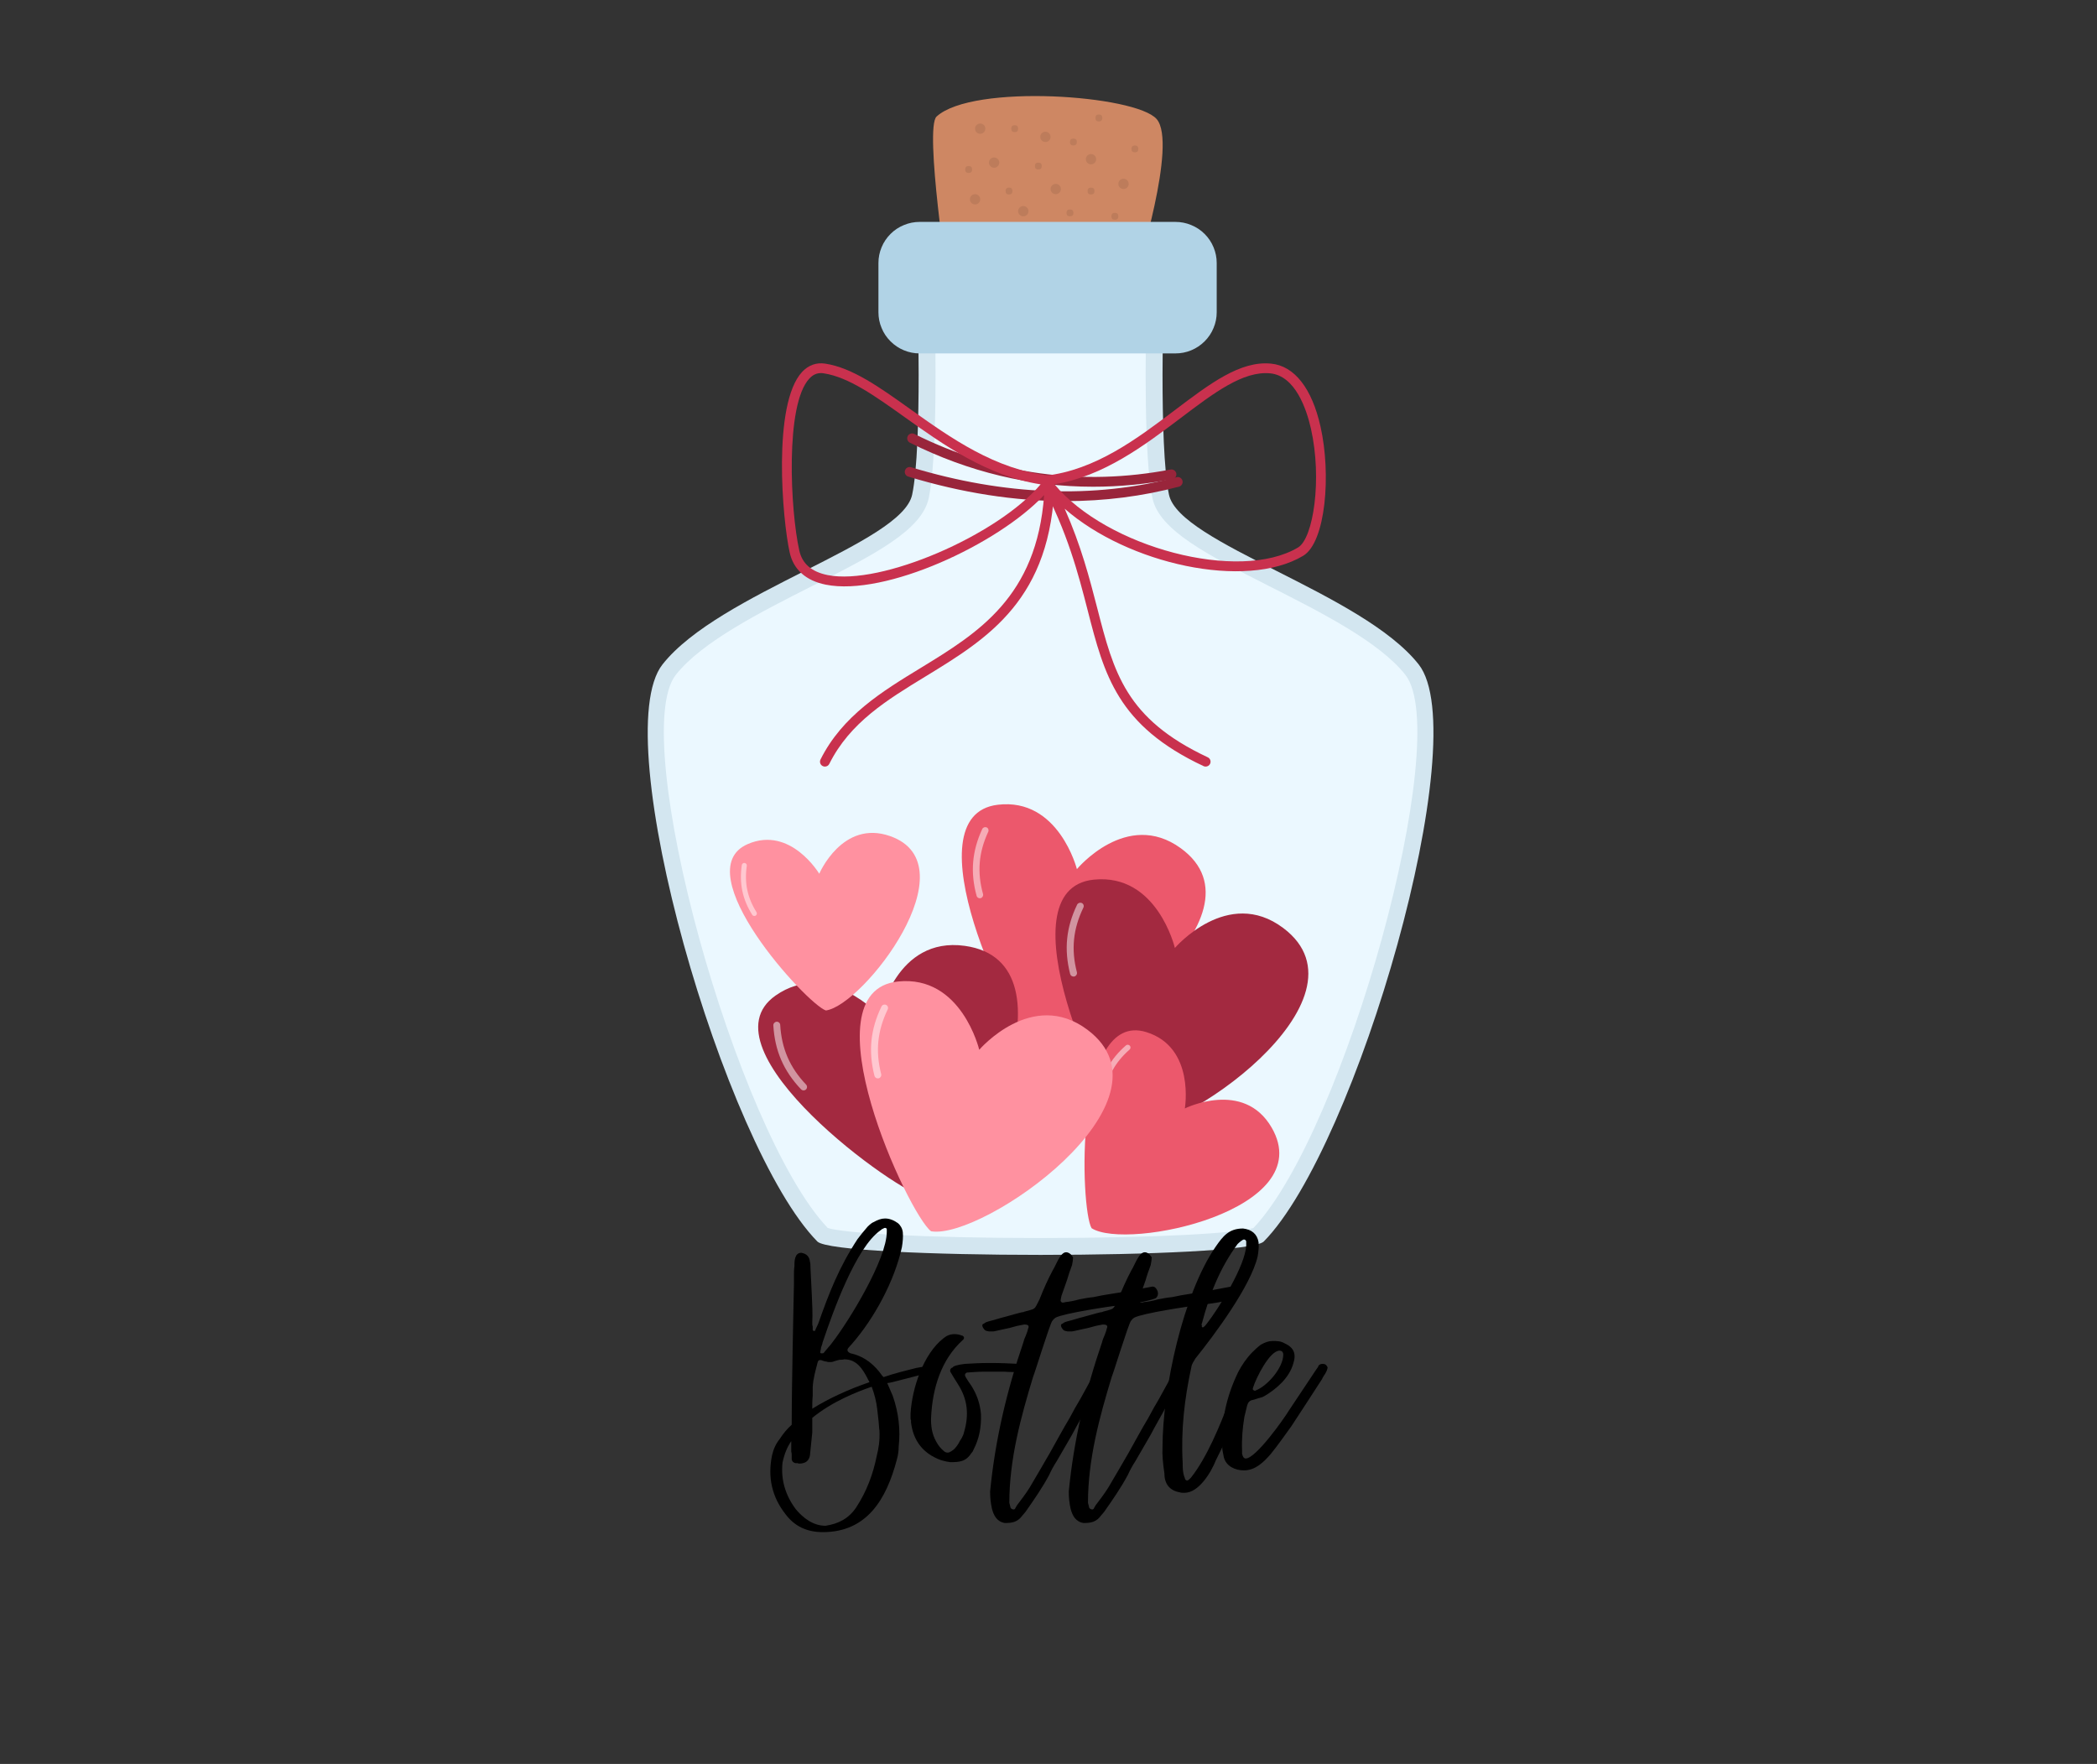 <svg xmlns="http://www.w3.org/2000/svg" xmlns:xlink="http://www.w3.org/1999/xlink" width="170" zoomAndPan="magnify" viewBox="0 0 127.5 107.25" height="143" preserveAspectRatio="xMidYMid meet" version="1.0"><rect x="0" y="0" width="127.5" height="107.25" fill="#333333" stroke="none"/><defs><g/><clipPath id="b555d095d6"><path d="M 56 5.07 L 71 5.07 L 71 18 L 56 18 Z M 56 5.07 " clip-rule="nonzero"/></clipPath><clipPath id="7758ca0090"><path d="M 39 17 L 88 17 L 88 76.57 L 39 76.57 Z M 39 17 " clip-rule="nonzero"/></clipPath></defs><g clip-path="url(#b555d095d6)"><path fill="#ce8763" d="M 57.668 17.488 C 57.668 17.488 56.191 7.777 56.945 7.086 C 59.148 5.07 69.07 5.781 70.328 7.242 C 71.605 8.723 69.109 16.609 69.109 16.609 Z M 57.668 17.488 " fill-opacity="1" fill-rule="nonzero"/></g><g clip-path="url(#7758ca0090)"><path fill="#d3e6f0" d="M 86.258 40.398 C 82.805 36.02 71.703 33.047 71.074 30.074 C 70.449 27.102 70.762 17.715 70.762 17.715 L 55.777 17.715 C 55.777 17.715 56.09 27.102 55.461 30.074 C 54.836 33.047 43.734 36.02 40.281 40.398 C 36.828 44.781 44.047 69.734 49.695 75.484 C 50.762 76.57 75.773 76.57 76.84 75.484 C 82.492 69.734 89.707 44.781 86.258 40.398 Z M 86.258 40.398 " fill-opacity="1" fill-rule="nonzero"/></g><path fill="#ebf8ff" d="M 63.27 75.273 C 56.016 75.273 51.273 74.965 50.328 74.664 C 44.758 68.785 38.137 44.777 41.09 41.031 C 42.672 39.023 46.234 37.223 49.375 35.633 C 53.105 33.742 56.051 32.254 56.469 30.285 C 56.992 27.801 56.895 21.309 56.832 18.738 L 69.707 18.738 C 69.645 21.309 69.547 27.801 70.07 30.285 C 70.488 32.254 73.434 33.742 77.16 35.633 C 80.305 37.223 83.867 39.023 85.449 41.031 C 88.402 44.777 81.777 68.785 76.211 74.664 C 75.266 74.965 70.523 75.273 63.27 75.273 Z M 63.27 75.273 " fill-opacity="1" fill-rule="nonzero"/><path fill="#b1d3e6" d="M 55.918 13.492 L 71.469 13.492 C 71.801 13.492 72.121 13.555 72.43 13.684 C 72.734 13.809 73.008 13.988 73.242 14.223 C 73.477 14.457 73.66 14.73 73.785 15.035 C 73.914 15.344 73.977 15.66 73.977 15.992 L 73.977 18.984 C 73.977 19.316 73.914 19.637 73.785 19.941 C 73.66 20.25 73.477 20.52 73.242 20.754 C 73.008 20.988 72.734 21.172 72.43 21.297 C 72.121 21.426 71.801 21.488 71.469 21.488 L 55.918 21.488 C 55.586 21.488 55.266 21.426 54.957 21.297 C 54.652 21.172 54.379 20.988 54.145 20.754 C 53.91 20.52 53.727 20.25 53.602 19.941 C 53.473 19.637 53.41 19.316 53.41 18.984 L 53.41 15.992 C 53.41 15.66 53.473 15.344 53.602 15.035 C 53.727 14.73 53.91 14.457 54.145 14.223 C 54.379 13.988 54.652 13.809 54.957 13.684 C 55.266 13.555 55.586 13.492 55.918 13.492 Z M 55.918 13.492 " fill-opacity="1" fill-rule="nonzero"/><path fill="#bd7c5b" d="M 69.211 9.055 C 69.211 9.195 69.141 9.262 69.004 9.262 C 68.863 9.262 68.793 9.195 68.793 9.055 C 68.793 8.914 68.863 8.844 69.004 8.844 C 69.141 8.844 69.211 8.914 69.211 9.055 Z M 69.211 9.055 " fill-opacity="1" fill-rule="nonzero"/><path fill="#bd7c5b" d="M 67.996 13.152 C 67.996 13.293 67.926 13.363 67.785 13.363 C 67.645 13.363 67.574 13.293 67.574 13.152 C 67.574 13.012 67.645 12.941 67.785 12.941 C 67.926 12.941 67.996 13.012 67.996 13.152 Z M 67.996 13.152 " fill-opacity="1" fill-rule="nonzero"/><path fill="#bd7c5b" d="M 65.473 8.637 C 65.473 8.773 65.402 8.844 65.266 8.844 C 65.125 8.844 65.055 8.773 65.055 8.637 C 65.055 8.496 65.125 8.426 65.266 8.426 C 65.402 8.426 65.473 8.496 65.473 8.637 Z M 65.473 8.637 " fill-opacity="1" fill-rule="nonzero"/><path fill="#bd7c5b" d="M 67.023 7.172 C 67.023 7.312 66.953 7.383 66.812 7.383 C 66.672 7.383 66.605 7.312 66.605 7.172 C 66.605 7.031 66.672 6.961 66.812 6.961 C 66.953 6.961 67.023 7.031 67.023 7.172 Z M 67.023 7.172 " fill-opacity="1" fill-rule="nonzero"/><path fill="#bd7c5b" d="M 61.902 7.824 C 61.902 7.965 61.836 8.031 61.695 8.031 C 61.555 8.031 61.484 7.965 61.484 7.824 C 61.484 7.684 61.555 7.613 61.695 7.613 C 61.836 7.613 61.902 7.684 61.902 7.824 Z M 61.902 7.824 " fill-opacity="1" fill-rule="nonzero"/><path fill="#bd7c5b" d="M 59.105 10.305 C 59.105 10.445 59.035 10.516 58.895 10.516 C 58.754 10.516 58.684 10.445 58.684 10.305 C 58.684 10.164 58.754 10.094 58.895 10.094 C 59.035 10.094 59.105 10.164 59.105 10.305 Z M 59.105 10.305 " fill-opacity="1" fill-rule="nonzero"/><path fill="#bd7c5b" d="M 63.34 10.094 C 63.34 10.234 63.273 10.305 63.133 10.305 C 62.992 10.305 62.922 10.234 62.922 10.094 C 62.922 9.957 62.992 9.887 63.133 9.887 C 63.273 9.887 63.34 9.957 63.34 10.094 Z M 63.34 10.094 " fill-opacity="1" fill-rule="nonzero"/><path fill="#bd7c5b" d="M 61.559 11.617 C 61.559 11.754 61.488 11.824 61.348 11.824 C 61.211 11.824 61.141 11.754 61.141 11.617 C 61.141 11.477 61.211 11.406 61.348 11.406 C 61.488 11.406 61.559 11.477 61.559 11.617 Z M 61.559 11.617 " fill-opacity="1" fill-rule="nonzero"/><path fill="#bd7c5b" d="M 65.266 12.941 C 65.266 13.082 65.195 13.152 65.055 13.152 C 64.914 13.152 64.844 13.082 64.844 12.941 C 64.844 12.805 64.914 12.734 65.055 12.734 C 65.195 12.734 65.266 12.805 65.266 12.941 Z M 65.266 12.941 " fill-opacity="1" fill-rule="nonzero"/><path fill="#bd7c5b" d="M 66.547 11.617 C 66.547 11.754 66.477 11.824 66.336 11.824 C 66.195 11.824 66.125 11.754 66.125 11.617 C 66.125 11.477 66.195 11.406 66.336 11.406 C 66.477 11.406 66.547 11.477 66.547 11.617 Z M 66.547 11.617 " fill-opacity="1" fill-rule="nonzero"/><path fill="#bd7c5b" d="M 66.648 9.68 C 66.648 9.766 66.617 9.84 66.555 9.902 C 66.496 9.961 66.422 9.992 66.336 9.992 C 66.25 9.992 66.176 9.961 66.113 9.902 C 66.051 9.84 66.02 9.766 66.02 9.68 C 66.02 9.594 66.051 9.52 66.113 9.457 C 66.176 9.398 66.25 9.367 66.336 9.367 C 66.422 9.367 66.496 9.398 66.555 9.457 C 66.617 9.52 66.648 9.594 66.648 9.68 Z M 66.648 9.68 " fill-opacity="1" fill-rule="nonzero"/><path fill="#bd7c5b" d="M 60.758 9.887 C 60.758 9.973 60.727 10.047 60.664 10.105 C 60.602 10.168 60.527 10.199 60.441 10.199 C 60.355 10.199 60.281 10.168 60.223 10.105 C 60.16 10.047 60.129 9.973 60.129 9.887 C 60.129 9.801 60.16 9.727 60.223 9.664 C 60.281 9.605 60.355 9.574 60.441 9.574 C 60.527 9.574 60.602 9.605 60.664 9.664 C 60.727 9.727 60.758 9.801 60.758 9.887 Z M 60.758 9.887 " fill-opacity="1" fill-rule="nonzero"/><path fill="#bd7c5b" d="M 59.598 12.117 C 59.598 12.203 59.566 12.277 59.508 12.34 C 59.445 12.398 59.371 12.43 59.285 12.43 C 59.199 12.43 59.125 12.398 59.062 12.34 C 59 12.277 58.973 12.203 58.973 12.117 C 58.973 12.031 59 11.957 59.062 11.898 C 59.125 11.836 59.199 11.805 59.285 11.805 C 59.371 11.805 59.445 11.836 59.508 11.898 C 59.566 11.957 59.598 12.031 59.598 12.117 Z M 59.598 12.117 " fill-opacity="1" fill-rule="nonzero"/><path fill="#bd7c5b" d="M 62.531 12.84 C 62.531 12.926 62.5 13 62.438 13.062 C 62.379 13.121 62.305 13.152 62.219 13.152 C 62.133 13.152 62.059 13.121 61.996 13.062 C 61.934 13 61.902 12.926 61.902 12.84 C 61.902 12.754 61.934 12.68 61.996 12.617 C 62.059 12.559 62.133 12.527 62.219 12.527 C 62.305 12.527 62.379 12.559 62.438 12.617 C 62.5 12.68 62.531 12.754 62.531 12.84 Z M 62.531 12.84 " fill-opacity="1" fill-rule="nonzero"/><path fill="#bd7c5b" d="M 63.875 8.32 C 63.875 8.41 63.844 8.48 63.785 8.543 C 63.723 8.605 63.648 8.633 63.562 8.633 C 63.477 8.633 63.402 8.605 63.34 8.543 C 63.277 8.48 63.25 8.41 63.25 8.32 C 63.25 8.234 63.277 8.164 63.34 8.102 C 63.402 8.039 63.477 8.008 63.562 8.008 C 63.648 8.008 63.723 8.039 63.785 8.102 C 63.844 8.164 63.875 8.234 63.875 8.32 Z M 63.875 8.32 " fill-opacity="1" fill-rule="nonzero"/><path fill="#bd7c5b" d="M 59.91 7.824 C 59.91 7.91 59.879 7.984 59.82 8.043 C 59.758 8.105 59.684 8.137 59.598 8.137 C 59.512 8.137 59.438 8.105 59.375 8.043 C 59.316 7.984 59.285 7.91 59.285 7.824 C 59.285 7.738 59.316 7.664 59.375 7.602 C 59.438 7.543 59.512 7.512 59.598 7.512 C 59.684 7.512 59.758 7.543 59.82 7.602 C 59.879 7.664 59.91 7.738 59.91 7.824 Z M 59.91 7.824 " fill-opacity="1" fill-rule="nonzero"/><path fill="#bd7c5b" d="M 64.504 11.492 C 64.504 11.578 64.473 11.652 64.41 11.715 C 64.348 11.773 64.277 11.805 64.188 11.805 C 64.102 11.805 64.027 11.773 63.969 11.715 C 63.906 11.652 63.875 11.578 63.875 11.492 C 63.875 11.406 63.906 11.332 63.969 11.27 C 64.027 11.211 64.102 11.18 64.188 11.18 C 64.277 11.18 64.348 11.211 64.41 11.27 C 64.473 11.332 64.504 11.406 64.504 11.492 Z M 64.504 11.492 " fill-opacity="1" fill-rule="nonzero"/><path fill="#bd7c5b" d="M 68.625 11.18 C 68.625 11.266 68.594 11.34 68.531 11.402 C 68.469 11.461 68.398 11.492 68.309 11.492 C 68.223 11.492 68.148 11.461 68.09 11.402 C 68.027 11.34 67.996 11.266 67.996 11.18 C 67.996 11.094 68.027 11.02 68.09 10.957 C 68.148 10.898 68.223 10.867 68.309 10.867 C 68.398 10.867 68.469 10.898 68.531 10.957 C 68.594 11.02 68.625 11.094 68.625 11.18 Z M 68.625 11.18 " fill-opacity="1" fill-rule="nonzero"/><path fill="#99253b" d="M 66.465 29.594 C 62.629 29.594 58.898 28.699 55.324 26.918 C 55.176 26.844 55.117 26.664 55.191 26.516 C 55.262 26.371 55.445 26.312 55.59 26.383 C 60.531 28.848 65.77 29.574 71.172 28.547 C 71.328 28.516 71.488 28.625 71.52 28.785 C 71.551 28.945 71.445 29.102 71.281 29.133 C 69.66 29.441 68.055 29.594 66.465 29.594 Z M 66.465 29.594 " fill-opacity="1" fill-rule="nonzero"/><path fill="#99253b" d="M 64.785 30.469 C 61.699 30.469 58.504 29.973 55.223 28.977 C 55.066 28.93 54.977 28.766 55.023 28.609 C 55.07 28.449 55.234 28.359 55.395 28.41 C 61.086 30.133 66.516 30.336 71.531 29.016 C 71.691 28.969 71.855 29.066 71.895 29.227 C 71.938 29.383 71.844 29.547 71.684 29.59 C 69.457 30.176 67.156 30.469 64.785 30.469 Z M 64.785 30.469 " fill-opacity="1" fill-rule="nonzero"/><path fill="#c9314e" d="M 73.305 46.609 C 73.262 46.609 73.219 46.602 73.18 46.582 C 67.938 44.125 67.141 41.039 66.137 37.129 C 65.559 34.883 64.902 32.336 63.305 29.367 C 63.293 29.348 63.285 29.328 63.277 29.305 C 63.27 29.273 63.266 29.242 63.266 29.215 C 63.266 29.168 63.277 29.125 63.301 29.086 C 63.316 29.051 63.344 29.02 63.375 28.992 C 63.402 28.969 63.438 28.949 63.477 28.938 C 63.496 28.93 63.516 28.926 63.539 28.926 C 66.594 28.594 69.16 26.656 71.422 24.945 C 73.566 23.324 75.41 21.922 77.285 22.109 C 78.699 22.246 79.766 23.605 80.289 25.938 C 80.941 28.82 80.613 32.969 79.234 33.793 C 75.727 35.887 68.566 34.289 64.734 30.93 C 65.734 33.184 66.25 35.18 66.715 36.98 C 67.719 40.887 68.445 43.707 73.43 46.043 C 73.582 46.113 73.645 46.289 73.574 46.441 C 73.523 46.547 73.418 46.609 73.305 46.609 Z M 64.113 29.445 C 67.289 33.281 75.336 35.43 78.926 33.285 C 79.852 32.73 80.398 29.133 79.707 26.066 C 79.438 24.875 78.758 22.848 77.227 22.699 C 75.586 22.543 73.824 23.875 71.785 25.418 C 69.582 27.082 67.105 28.957 64.113 29.445 Z M 64.113 29.445 " fill-opacity="1" fill-rule="nonzero"/><path fill="#c9314e" d="M 50.156 46.609 C 50.109 46.609 50.066 46.602 50.023 46.578 C 49.875 46.508 49.816 46.328 49.887 46.18 C 51.219 43.516 53.637 42.039 55.977 40.613 C 59.449 38.492 63.039 36.301 63.484 30.098 C 60.691 33.082 53.82 36.277 50.203 35.547 C 49.004 35.305 48.246 34.633 48.016 33.602 C 47.57 31.625 46.953 24.551 48.773 22.609 C 49.156 22.199 49.641 22.027 50.176 22.109 C 51.824 22.363 53.469 23.535 55.367 24.891 C 57.785 26.613 60.523 28.566 63.852 28.926 C 63.859 28.926 63.867 28.926 63.875 28.93 C 63.938 28.938 63.992 28.969 64.035 29.012 C 64.043 29.02 64.051 29.031 64.059 29.039 L 64.062 29.039 C 64.102 29.094 64.125 29.16 64.121 29.23 C 63.957 36.438 60.059 38.816 56.285 41.121 C 53.914 42.566 51.676 43.934 50.422 46.445 C 50.371 46.551 50.266 46.609 50.156 46.609 Z M 49.914 22.684 C 49.648 22.684 49.418 22.793 49.211 23.016 C 47.723 24.602 48.055 31.059 48.598 33.473 C 48.777 34.277 49.344 34.766 50.32 34.965 C 53.566 35.617 60.648 32.547 63.27 29.449 C 60.023 28.941 57.371 27.051 55.023 25.375 C 53.184 24.062 51.594 22.93 50.086 22.699 C 50.027 22.688 49.969 22.684 49.914 22.684 Z M 49.914 22.684 " fill-opacity="1" fill-rule="nonzero"/><path fill="#ec586c" d="M 65.477 52.844 C 65.477 52.844 68.504 49.188 71.789 51.57 C 77.398 55.637 65.859 63.969 62.84 63.504 C 61.52 62.582 55.211 49.582 60.664 48.93 C 64.371 48.484 65.477 52.844 65.477 52.844 Z M 65.477 52.844 " fill-opacity="1" fill-rule="nonzero"/><path fill="#ffffff" d="M 59.527 54.609 C 59.457 54.594 59.398 54.539 59.379 54.469 C 58.988 53.043 59.098 51.75 59.723 50.402 C 59.77 50.305 59.891 50.266 59.988 50.305 C 60.09 50.352 60.133 50.473 60.086 50.574 C 59.504 51.828 59.402 53.031 59.77 54.359 C 59.797 54.469 59.734 54.578 59.625 54.609 C 59.594 54.617 59.559 54.617 59.527 54.609 Z M 59.527 54.609 " fill-opacity="0.5" fill-rule="nonzero"/><path fill="#a32940" d="M 71.434 57.637 C 71.434 57.637 74.645 53.887 78.02 56.422 C 83.777 60.742 71.641 69.203 68.512 68.672 C 67.152 67.691 60.82 54.07 66.5 53.484 C 70.359 53.086 71.434 57.637 71.434 57.637 Z M 71.434 57.637 " fill-opacity="1" fill-rule="nonzero"/><path fill="#ffffff" d="M 65.219 59.367 C 65.148 59.352 65.09 59.297 65.066 59.219 C 64.688 57.73 64.82 56.391 65.492 55 C 65.547 54.898 65.672 54.859 65.773 54.902 C 65.879 54.953 65.922 55.078 65.871 55.184 C 65.246 56.477 65.117 57.727 65.477 59.113 C 65.504 59.227 65.434 59.34 65.324 59.371 C 65.289 59.379 65.254 59.379 65.219 59.367 Z M 65.219 59.367 " fill-opacity="0.5" fill-rule="nonzero"/><path fill="#a32940" d="M 53.496 61.762 C 53.496 61.762 54.473 56.93 58.656 57.508 C 65.797 58.488 59.324 71.77 56.328 72.82 C 54.664 72.625 42.484 63.797 47.16 60.527 C 50.336 58.309 53.496 61.762 53.496 61.762 Z M 53.496 61.762 " fill-opacity="1" fill-rule="nonzero"/><path fill="#ffffff" d="M 48.91 66.293 C 48.84 66.309 48.762 66.289 48.707 66.234 C 47.645 65.117 47.109 63.883 47.02 62.344 C 47.016 62.227 47.105 62.133 47.219 62.121 C 47.332 62.113 47.434 62.203 47.438 62.316 C 47.523 63.754 48.023 64.906 49.012 65.945 C 49.09 66.031 49.086 66.164 49.004 66.242 C 48.977 66.266 48.945 66.281 48.91 66.293 Z M 48.91 66.293 " fill-opacity="0.5" fill-rule="nonzero"/><path fill="#ec586c" d="M 72.039 67.395 C 72.039 67.395 75.613 65.617 77.32 68.562 C 80.23 73.59 68.527 76.059 66.371 74.676 C 65.672 73.52 65.277 61.398 69.688 62.75 C 72.684 63.672 72.039 67.395 72.039 67.395 Z M 72.039 67.395 " fill-opacity="1" fill-rule="nonzero"/><path fill="#ffffff" d="M 66.867 66.723 C 66.82 66.688 66.793 66.629 66.805 66.562 C 66.992 65.336 67.516 64.383 68.457 63.562 C 68.527 63.5 68.633 63.512 68.695 63.578 C 68.758 63.648 68.75 63.754 68.68 63.816 C 67.805 64.582 67.312 65.473 67.141 66.617 C 67.125 66.707 67.039 66.77 66.945 66.758 C 66.918 66.754 66.891 66.742 66.867 66.723 Z M 66.867 66.723 " fill-opacity="0.5" fill-rule="nonzero"/><path fill="#ff91a0" d="M 59.539 63.828 C 59.539 63.828 62.746 60.078 66.121 62.613 C 71.879 66.934 59.742 75.398 56.613 74.863 C 55.258 73.883 48.922 60.262 54.602 59.676 C 58.461 59.277 59.539 63.828 59.539 63.828 Z M 59.539 63.828 " fill-opacity="1" fill-rule="nonzero"/><path fill="#ffffff" d="M 53.32 65.562 C 53.25 65.543 53.191 65.488 53.168 65.41 C 52.789 63.922 52.922 62.582 53.598 61.191 C 53.648 61.09 53.773 61.051 53.875 61.098 C 53.98 61.145 54.023 61.27 53.973 61.375 C 53.348 62.672 53.219 63.918 53.578 65.309 C 53.605 65.418 53.539 65.531 53.426 65.562 C 53.391 65.57 53.355 65.57 53.32 65.562 Z M 53.32 65.562 " fill-opacity="0.5" fill-rule="nonzero"/><path fill="#ff91a0" d="M 49.812 53.125 C 49.812 53.125 51.219 49.816 54.121 50.836 C 59.078 52.578 52.508 61.121 50.215 61.438 C 49.055 61.055 41.648 52.973 45.465 51.32 C 48.062 50.195 49.812 53.125 49.812 53.125 Z M 49.812 53.125 " fill-opacity="1" fill-rule="nonzero"/><path fill="#ffffff" d="M 45.875 55.691 C 45.82 55.695 45.766 55.672 45.734 55.621 C 45.141 54.672 44.941 53.711 45.102 52.598 C 45.113 52.512 45.195 52.457 45.273 52.469 C 45.359 52.48 45.418 52.555 45.406 52.641 C 45.254 53.68 45.441 54.574 45.996 55.461 C 46.039 55.531 46.02 55.625 45.945 55.672 C 45.926 55.684 45.898 55.691 45.875 55.691 Z M 45.875 55.691 " fill-opacity="0.5" fill-rule="nonzero"/><g fill="#000000" fill-opacity="1"><g transform="translate(47.246, 91.655)"><g><path d="M 2.781 1.5 C 5.449 1.5 6.645 -0.473 7.285 -2.918 C 7.367 -3.227 7.395 -3.449 7.395 -3.699 C 7.508 -4.727 7.395 -5.754 7.035 -6.785 L 6.699 -7.562 C 6.758 -7.562 6.867 -7.59 7.008 -7.617 L 9.285 -8.203 L 9.453 -8.285 C 9.48 -8.312 9.535 -8.453 9.453 -8.48 C 9.371 -8.508 9.312 -8.535 9.285 -8.535 C 9.23 -8.562 9.148 -8.562 9.035 -8.562 C 8.84 -8.562 8.648 -8.508 8.453 -8.48 C 8.145 -8.398 7.812 -8.312 7.48 -8.23 C 7.145 -8.145 6.812 -8.035 6.477 -7.926 L 6.395 -8.008 C 5.949 -8.648 5.367 -9.148 4.586 -9.344 L 4.477 -9.371 C 4.281 -9.453 4.227 -9.562 4.336 -9.703 L 4.559 -9.953 C 5.922 -11.512 7.145 -13.789 7.59 -15.82 C 7.645 -16.152 7.672 -16.461 7.645 -16.738 C 7.617 -16.961 7.508 -17.156 7.34 -17.293 C 7.062 -17.488 6.812 -17.57 6.562 -17.57 C 6.34 -17.57 6.117 -17.488 5.867 -17.348 C 5.781 -17.32 5.645 -17.211 5.504 -17.07 C 5.281 -16.82 5.09 -16.57 4.895 -16.32 C 3.781 -14.625 3.168 -13.066 2.504 -11.176 L 2.336 -10.816 C 2.336 -10.762 2.309 -10.73 2.254 -10.73 C 2.195 -10.73 2.168 -10.762 2.168 -10.816 C 2.168 -10.898 2.168 -10.953 2.168 -11.012 C 2.141 -11.066 2.141 -11.121 2.141 -11.203 C 2.168 -11.789 2.141 -12.344 2.113 -12.93 C 2.086 -13.484 2.059 -14.039 2.031 -14.598 C 2.031 -14.734 2.031 -14.848 2 -14.93 C 1.973 -15.234 1.809 -15.43 1.473 -15.484 C 1.055 -15.484 1.055 -14.957 1.055 -14.652 C 1.027 -14.457 1.027 -14.289 1.027 -14.125 C 1.027 -13.957 1.027 -13.789 1.027 -13.598 C 1 -12.621 0.973 -10.73 0.945 -9.508 C 0.918 -7.953 0.891 -6.367 0.891 -5.031 C 0.613 -4.781 0.363 -4.477 0.168 -4.172 C -0.082 -3.863 -0.223 -3.531 -0.305 -3.168 C -0.582 -1.836 -0.305 -0.641 0.5 0.391 C 1.055 1.141 1.809 1.5 2.781 1.5 Z M 2.945 1.113 C 2.195 1.113 1.586 0.641 1.141 0.109 C 0.5 -0.75 0.223 -1.695 0.332 -2.727 C 0.445 -3.254 0.613 -3.672 0.863 -4.031 L 0.863 -3.391 C 0.891 -3.309 0.891 -3.227 0.891 -3.168 C 0.891 -3.086 0.891 -3.004 0.891 -2.918 C 0.918 -2.781 1 -2.727 1.113 -2.695 C 1.141 -2.695 1.195 -2.695 1.25 -2.695 C 1.277 -2.668 1.336 -2.668 1.363 -2.668 C 1.723 -2.668 1.945 -2.836 2 -3.168 L 2.141 -4.559 L 2.141 -5.449 C 3.363 -6.449 4.867 -7.035 5.754 -7.34 C 5.922 -6.895 6.035 -6.449 6.09 -5.977 C 6.117 -5.727 6.145 -5.477 6.172 -5.254 C 6.199 -5.004 6.199 -4.809 6.227 -4.672 C 6.254 -4.031 6.172 -3.586 6.062 -3.141 C 5.84 -2.031 5.449 -0.973 4.809 0 C 4.363 0.668 3.727 1 2.945 1.113 Z M 2.141 -6.004 C 2.141 -6.285 2.141 -6.535 2.168 -6.785 C 2.168 -7.035 2.168 -7.199 2.168 -7.312 C 2.195 -7.84 2.336 -8.312 2.473 -8.84 C 2.504 -8.953 2.586 -8.98 2.695 -8.953 C 2.781 -8.926 2.891 -8.871 3.004 -8.871 C 3.059 -8.84 3.141 -8.84 3.227 -8.84 C 3.363 -8.84 3.449 -8.871 3.504 -8.898 C 3.586 -8.926 3.699 -8.953 3.809 -8.98 C 3.891 -8.98 4.004 -8.98 4.086 -9.008 C 4.836 -9.008 5.199 -8.426 5.504 -7.84 C 5.531 -7.758 5.59 -7.703 5.617 -7.617 C 4.395 -7.199 3.168 -6.645 2.141 -6.004 Z M 2.695 -9.371 C 2.613 -9.371 2.613 -9.426 2.641 -9.508 C 2.641 -9.535 2.641 -9.594 2.668 -9.621 C 2.668 -9.648 2.668 -9.676 2.668 -9.703 C 2.695 -9.785 2.727 -9.871 2.754 -9.953 C 2.754 -10.008 2.781 -10.066 2.809 -10.148 C 3.391 -11.871 4.781 -15.793 6.285 -16.848 C 6.312 -16.875 6.367 -16.902 6.395 -16.934 C 6.422 -16.934 6.477 -16.961 6.508 -16.988 C 6.59 -17.016 6.672 -16.988 6.672 -16.902 L 6.672 -16.766 C 6.672 -15.098 4.395 -11.371 3.363 -10.035 C 3.281 -9.926 3.199 -9.816 3.113 -9.73 C 3.031 -9.621 2.918 -9.508 2.836 -9.398 C 2.809 -9.371 2.781 -9.371 2.695 -9.371 Z M 2.695 -9.371 "/></g></g></g><g fill="#000000" fill-opacity="1"><g transform="translate(55.336, 91.655)"><g><path d="M 2.418 -2.754 C 3.004 -2.754 3.391 -2.781 3.727 -3.309 C 3.809 -3.391 3.836 -3.449 3.863 -3.531 C 4.199 -4.172 4.336 -4.895 4.309 -5.672 C 4.254 -6.312 4.059 -6.867 3.727 -7.395 C 3.586 -7.59 3.477 -7.758 3.363 -7.953 C 3.309 -8.062 3.336 -8.145 3.449 -8.203 C 3.809 -8.23 4.172 -8.258 4.645 -8.258 C 4.949 -8.258 5.281 -8.258 5.672 -8.258 C 6.035 -8.23 6.477 -8.23 6.98 -8.23 C 7.117 -8.258 7.145 -8.34 7.062 -8.48 C 6.98 -8.59 6.812 -8.676 6.617 -8.73 C 6.062 -8.758 5.449 -8.785 4.895 -8.785 C 4.309 -8.785 3.781 -8.758 3.336 -8.73 C 2.863 -8.676 2.613 -8.59 2.586 -8.508 C 2.445 -8.48 2.391 -8.312 2.473 -8.203 C 2.613 -7.953 2.781 -7.703 2.918 -7.48 C 3.504 -6.562 3.586 -5.617 3.281 -4.586 C 3.254 -4.449 3.199 -4.336 3.141 -4.227 C 3.059 -4.113 3.004 -4.004 2.945 -3.891 C 2.809 -3.672 2.668 -3.504 2.504 -3.418 C 2.418 -3.363 2.363 -3.336 2.281 -3.336 C 2.195 -3.336 2.113 -3.363 2.031 -3.449 C 1.863 -3.586 1.723 -3.754 1.586 -4.004 C 1.336 -4.449 1.25 -4.949 1.277 -5.504 C 1.363 -7.258 1.891 -9.008 3.227 -10.203 C 3.309 -10.289 3.281 -10.398 3.199 -10.426 C 3.199 -10.453 3.168 -10.453 3.141 -10.453 C 3.004 -10.508 2.863 -10.539 2.695 -10.539 C 2.445 -10.539 2.223 -10.453 2.031 -10.289 C 0.805 -9.344 0.109 -7.23 0.027 -5.699 L 0.027 -5.422 C 0.027 -5.395 0.027 -5.34 0.055 -5.309 C 0.055 -5.254 0.055 -5.199 0.055 -5.172 C 0.195 -4.031 0.805 -3.281 1.836 -2.891 C 1.918 -2.863 2.031 -2.836 2.141 -2.809 C 2.223 -2.781 2.336 -2.781 2.418 -2.754 Z M 2.418 -2.754 "/></g></g></g><g fill="#000000" fill-opacity="1"><g transform="translate(61.036, 91.655)"><g><path d="M 0.055 0.945 C 0.527 0.945 0.836 0.891 1.141 0.473 L 1.309 0.277 C 1.836 -0.473 2.336 -1.195 2.754 -1.973 C 2.891 -2.281 3.031 -2.531 3.227 -2.836 L 4.145 -4.422 C 4.449 -5.004 4.781 -5.562 5.09 -6.145 C 5.395 -6.699 5.727 -7.285 6.035 -7.867 C 6.09 -7.953 6.145 -8.062 6.227 -8.203 C 6.254 -8.34 6.227 -8.426 6.117 -8.48 C 6.035 -8.535 5.977 -8.562 5.895 -8.562 C 5.84 -8.562 5.781 -8.535 5.754 -8.508 L 5.562 -8.258 L 4.645 -6.59 C 4.422 -6.227 4.227 -5.867 4.004 -5.449 C 3.586 -4.754 3.199 -4.031 2.809 -3.336 C 2.391 -2.613 1.973 -1.891 1.559 -1.195 C 1.336 -0.836 1.055 -0.473 0.805 -0.141 C 0.777 -0.082 0.723 -0.027 0.695 0.055 C 0.668 0.109 0.613 0.141 0.527 0.109 C 0.445 0.082 0.391 0.027 0.391 -0.055 C 0.363 -0.141 0.363 -0.195 0.332 -0.277 C 0.332 -2.918 1.027 -5.477 1.781 -7.953 C 1.863 -8.117 2.809 -11.203 2.945 -11.344 C 3.004 -11.426 3.059 -11.484 3.141 -11.539 C 3.672 -11.816 6.477 -12.234 7.172 -12.316 C 7.84 -12.398 8.562 -12.484 9.203 -12.707 C 9.258 -12.734 9.312 -12.789 9.344 -12.871 C 9.398 -13.012 9.371 -13.18 9.23 -13.344 C 9.176 -13.402 9.121 -13.43 9.035 -13.43 L 7.562 -13.152 C 7.199 -13.094 6.867 -13.039 6.508 -12.984 C 6.145 -12.93 5.812 -12.871 5.449 -12.789 C 5.145 -12.762 4.867 -12.707 4.586 -12.652 C 4.281 -12.566 4.004 -12.512 3.727 -12.484 C 3.672 -12.457 3.613 -12.457 3.531 -12.457 C 3.477 -12.512 3.449 -12.539 3.449 -12.566 C 3.449 -12.621 3.477 -12.734 3.504 -12.871 C 3.613 -13.18 3.727 -13.512 3.836 -13.816 C 3.922 -14.125 4.031 -14.43 4.145 -14.734 C 4.172 -14.875 4.199 -15.012 4.199 -15.125 C 4.227 -15.18 4.199 -15.234 4.145 -15.293 C 4.059 -15.43 3.922 -15.516 3.781 -15.516 C 3.418 -15.516 3.168 -14.707 2.977 -14.43 C 2.668 -13.848 2.418 -13.289 2.168 -12.652 C 1.809 -11.957 1.973 -12.121 1.223 -11.898 C 1.195 -11.871 1.168 -11.871 1.113 -11.871 C 0.75 -11.789 0.418 -11.676 0.082 -11.594 C -0.25 -11.512 -0.582 -11.398 -0.918 -11.316 C -0.973 -11.289 -1.027 -11.289 -1.086 -11.262 C -1.141 -11.234 -1.195 -11.176 -1.277 -11.148 C -1.309 -11.121 -1.309 -11.094 -1.309 -11.039 C -1.277 -10.898 -1.141 -10.73 -1.027 -10.73 C -0.945 -10.703 -0.891 -10.703 -0.836 -10.703 C -0.75 -10.703 -0.695 -10.703 -0.641 -10.703 C -0.445 -10.73 -0.277 -10.789 -0.109 -10.816 C 0.055 -10.844 0.223 -10.898 0.391 -10.926 C 0.527 -10.953 0.668 -11.012 0.805 -11.039 C 0.945 -11.066 1.086 -11.094 1.223 -11.121 L 1.277 -11.121 C 1.473 -11.121 1.559 -11.039 1.473 -10.871 C 1.445 -10.73 1.391 -10.594 1.336 -10.453 C 1.277 -10.316 1.223 -10.203 1.195 -10.066 C 0.168 -7.062 -0.527 -4.113 -0.836 -0.973 C -0.836 -0.613 -0.805 -0.277 -0.723 0.082 C -0.613 0.5 -0.418 0.863 0.055 0.945 Z M 0.055 0.945 "/></g></g></g><g fill="#000000" fill-opacity="1"><g transform="translate(65.818, 91.655)"><g><path d="M 0.055 0.945 C 0.527 0.945 0.836 0.891 1.141 0.473 L 1.309 0.277 C 1.836 -0.473 2.336 -1.195 2.754 -1.973 C 2.891 -2.281 3.031 -2.531 3.227 -2.836 L 4.145 -4.422 C 4.449 -5.004 4.781 -5.562 5.09 -6.145 C 5.395 -6.699 5.727 -7.285 6.035 -7.867 C 6.09 -7.953 6.145 -8.062 6.227 -8.203 C 6.254 -8.34 6.227 -8.426 6.117 -8.48 C 6.035 -8.535 5.977 -8.562 5.895 -8.562 C 5.84 -8.562 5.781 -8.535 5.754 -8.508 L 5.562 -8.258 L 4.645 -6.59 C 4.422 -6.227 4.227 -5.867 4.004 -5.449 C 3.586 -4.754 3.199 -4.031 2.809 -3.336 C 2.391 -2.613 1.973 -1.891 1.559 -1.195 C 1.336 -0.836 1.055 -0.473 0.805 -0.141 C 0.777 -0.082 0.723 -0.027 0.695 0.055 C 0.668 0.109 0.613 0.141 0.527 0.109 C 0.445 0.082 0.391 0.027 0.391 -0.055 C 0.363 -0.141 0.363 -0.195 0.332 -0.277 C 0.332 -2.918 1.027 -5.477 1.781 -7.953 C 1.863 -8.117 2.809 -11.203 2.945 -11.344 C 3.004 -11.426 3.059 -11.484 3.141 -11.539 C 3.672 -11.816 6.477 -12.234 7.172 -12.316 C 7.84 -12.398 8.562 -12.484 9.203 -12.707 C 9.258 -12.734 9.312 -12.789 9.344 -12.871 C 9.398 -13.012 9.371 -13.18 9.23 -13.344 C 9.176 -13.402 9.121 -13.43 9.035 -13.43 L 7.562 -13.152 C 7.199 -13.094 6.867 -13.039 6.508 -12.984 C 6.145 -12.93 5.812 -12.871 5.449 -12.789 C 5.145 -12.762 4.867 -12.707 4.586 -12.652 C 4.281 -12.566 4.004 -12.512 3.727 -12.484 C 3.672 -12.457 3.613 -12.457 3.531 -12.457 C 3.477 -12.512 3.449 -12.539 3.449 -12.566 C 3.449 -12.621 3.477 -12.734 3.504 -12.871 C 3.613 -13.18 3.727 -13.512 3.836 -13.816 C 3.922 -14.125 4.031 -14.43 4.145 -14.734 C 4.172 -14.875 4.199 -15.012 4.199 -15.125 C 4.227 -15.18 4.199 -15.234 4.145 -15.293 C 4.059 -15.43 3.922 -15.516 3.781 -15.516 C 3.418 -15.516 3.168 -14.707 2.977 -14.43 C 2.668 -13.848 2.418 -13.289 2.168 -12.652 C 1.809 -11.957 1.973 -12.121 1.223 -11.898 C 1.195 -11.871 1.168 -11.871 1.113 -11.871 C 0.75 -11.789 0.418 -11.676 0.082 -11.594 C -0.25 -11.512 -0.582 -11.398 -0.918 -11.316 C -0.973 -11.289 -1.027 -11.289 -1.086 -11.262 C -1.141 -11.234 -1.195 -11.176 -1.277 -11.148 C -1.309 -11.121 -1.309 -11.094 -1.309 -11.039 C -1.277 -10.898 -1.141 -10.73 -1.027 -10.73 C -0.945 -10.703 -0.891 -10.703 -0.836 -10.703 C -0.75 -10.703 -0.695 -10.703 -0.641 -10.703 C -0.445 -10.73 -0.277 -10.789 -0.109 -10.816 C 0.055 -10.844 0.223 -10.898 0.391 -10.926 C 0.527 -10.953 0.668 -11.012 0.805 -11.039 C 0.945 -11.066 1.086 -11.094 1.223 -11.121 L 1.277 -11.121 C 1.473 -11.121 1.559 -11.039 1.473 -10.871 C 1.445 -10.73 1.391 -10.594 1.336 -10.453 C 1.277 -10.316 1.223 -10.203 1.195 -10.066 C 0.168 -7.062 -0.527 -4.113 -0.836 -0.973 C -0.836 -0.613 -0.805 -0.277 -0.723 0.082 C -0.613 0.5 -0.418 0.863 0.055 0.945 Z M 0.055 0.945 "/></g></g></g><g fill="#000000" fill-opacity="1"><g transform="translate(70.6, 91.655)"><g><path d="M 1.418 -0.891 C 2.281 -0.891 3.031 -2.113 3.336 -2.891 C 3.863 -3.922 4.363 -5.004 4.781 -6.117 C 4.895 -6.422 5.004 -6.699 5.145 -7.008 C 5.281 -7.312 5.395 -7.617 5.531 -7.926 C 5.562 -8.008 5.617 -8.09 5.645 -8.176 C 5.672 -8.23 5.699 -8.312 5.727 -8.398 C 5.754 -8.48 5.699 -8.535 5.617 -8.617 C 5.562 -8.648 5.477 -8.676 5.395 -8.676 C 4.977 -8.676 4.727 -8.008 4.617 -7.703 C 4.531 -7.508 4.449 -7.285 4.363 -7.09 C 4.281 -6.895 4.227 -6.672 4.145 -6.477 C 3.586 -5.004 2.781 -3.031 1.809 -1.809 C 1.723 -1.723 1.668 -1.668 1.613 -1.641 C 1.559 -1.641 1.527 -1.641 1.5 -1.668 C 1.473 -1.695 1.445 -1.723 1.445 -1.75 C 1.445 -1.781 1.445 -1.809 1.418 -1.836 C 1.309 -2.141 1.309 -2.391 1.309 -2.695 C 1.195 -4.699 1.418 -6.617 1.836 -8.535 C 1.863 -8.73 1.973 -8.871 2.086 -9.062 C 3.227 -10.48 5.449 -13.457 5.867 -15.266 C 5.922 -15.57 5.949 -15.875 5.922 -16.125 C 5.84 -16.625 5.504 -16.902 4.977 -16.961 C 4.113 -16.961 3.754 -16.488 3.309 -15.848 C 1.336 -12.984 0.082 -7.23 0.082 -3.641 C 0.055 -3.227 0.109 -2.668 0.195 -2.086 C 0.195 -1.445 0.5 -1.027 1.141 -0.918 C 1.195 -0.891 1.277 -0.891 1.418 -0.891 Z M 2.504 -10.953 L 2.473 -10.98 C 2.473 -11.012 2.473 -11.066 2.473 -11.094 C 2.445 -11.121 2.445 -11.148 2.473 -11.176 C 2.945 -12.957 3.559 -14.539 4.645 -16.016 C 4.727 -16.098 4.949 -16.293 5.031 -16.293 C 5.09 -16.293 5.145 -16.266 5.172 -16.18 L 5.172 -15.93 C 5.117 -14.707 3.504 -12.094 2.754 -11.148 C 2.695 -11.066 2.641 -11.012 2.559 -10.953 Z M 2.504 -10.953 "/></g></g></g><g fill="#000000" fill-opacity="1"><g transform="translate(74.714, 91.655)"><g><path d="M 0.918 -2.254 C 1.613 -2.254 2.113 -2.754 2.531 -3.227 C 2.977 -3.781 3.391 -4.363 3.809 -4.949 C 4.113 -5.422 4.449 -5.922 4.754 -6.395 C 5.059 -6.867 5.367 -7.34 5.672 -7.812 C 5.699 -7.895 5.781 -8.008 5.867 -8.145 C 5.949 -8.285 6.004 -8.426 6.004 -8.508 C 6.004 -8.535 5.977 -8.59 5.949 -8.617 C 5.895 -8.703 5.812 -8.73 5.699 -8.73 C 5.617 -8.73 5.531 -8.703 5.477 -8.648 C 5.449 -8.617 5.422 -8.562 5.422 -8.535 C 5.395 -8.508 5.367 -8.453 5.34 -8.426 L 3.672 -5.922 C 3.336 -5.367 1.641 -2.977 1.027 -2.977 C 0.918 -2.977 0.836 -3.086 0.805 -3.281 L 0.805 -3.477 C 0.777 -4.145 0.836 -4.836 0.945 -5.504 L 1.113 -6.199 C 1.168 -6.395 1.277 -6.508 1.445 -6.535 C 1.586 -6.562 1.695 -6.617 1.809 -6.645 C 1.918 -6.672 2.031 -6.699 2.141 -6.758 C 2.891 -7.199 3.672 -7.867 3.922 -8.758 C 4.113 -9.344 3.949 -9.73 3.391 -9.98 C 3.141 -10.121 2.945 -10.121 2.641 -10.121 C 2.418 -10.121 2.195 -10.035 1.945 -9.898 C 1.723 -9.73 1.559 -9.562 1.418 -9.426 C 1.086 -9.09 0.805 -8.676 0.582 -8.258 C -0.168 -6.727 -0.5 -5.145 -0.391 -3.504 L -0.305 -3.059 C -0.168 -2.504 0.391 -2.254 0.918 -2.254 Z M 1.527 -7.117 C 1.445 -7.145 1.445 -7.199 1.473 -7.285 C 1.641 -7.84 2.473 -9.535 3.086 -9.535 C 3.199 -9.535 3.281 -9.48 3.309 -9.344 L 3.309 -9.285 C 3.309 -8.508 2.363 -7.395 1.641 -7.117 C 1.613 -7.09 1.559 -7.09 1.527 -7.117 Z M 1.527 -7.117 "/></g></g></g></svg>